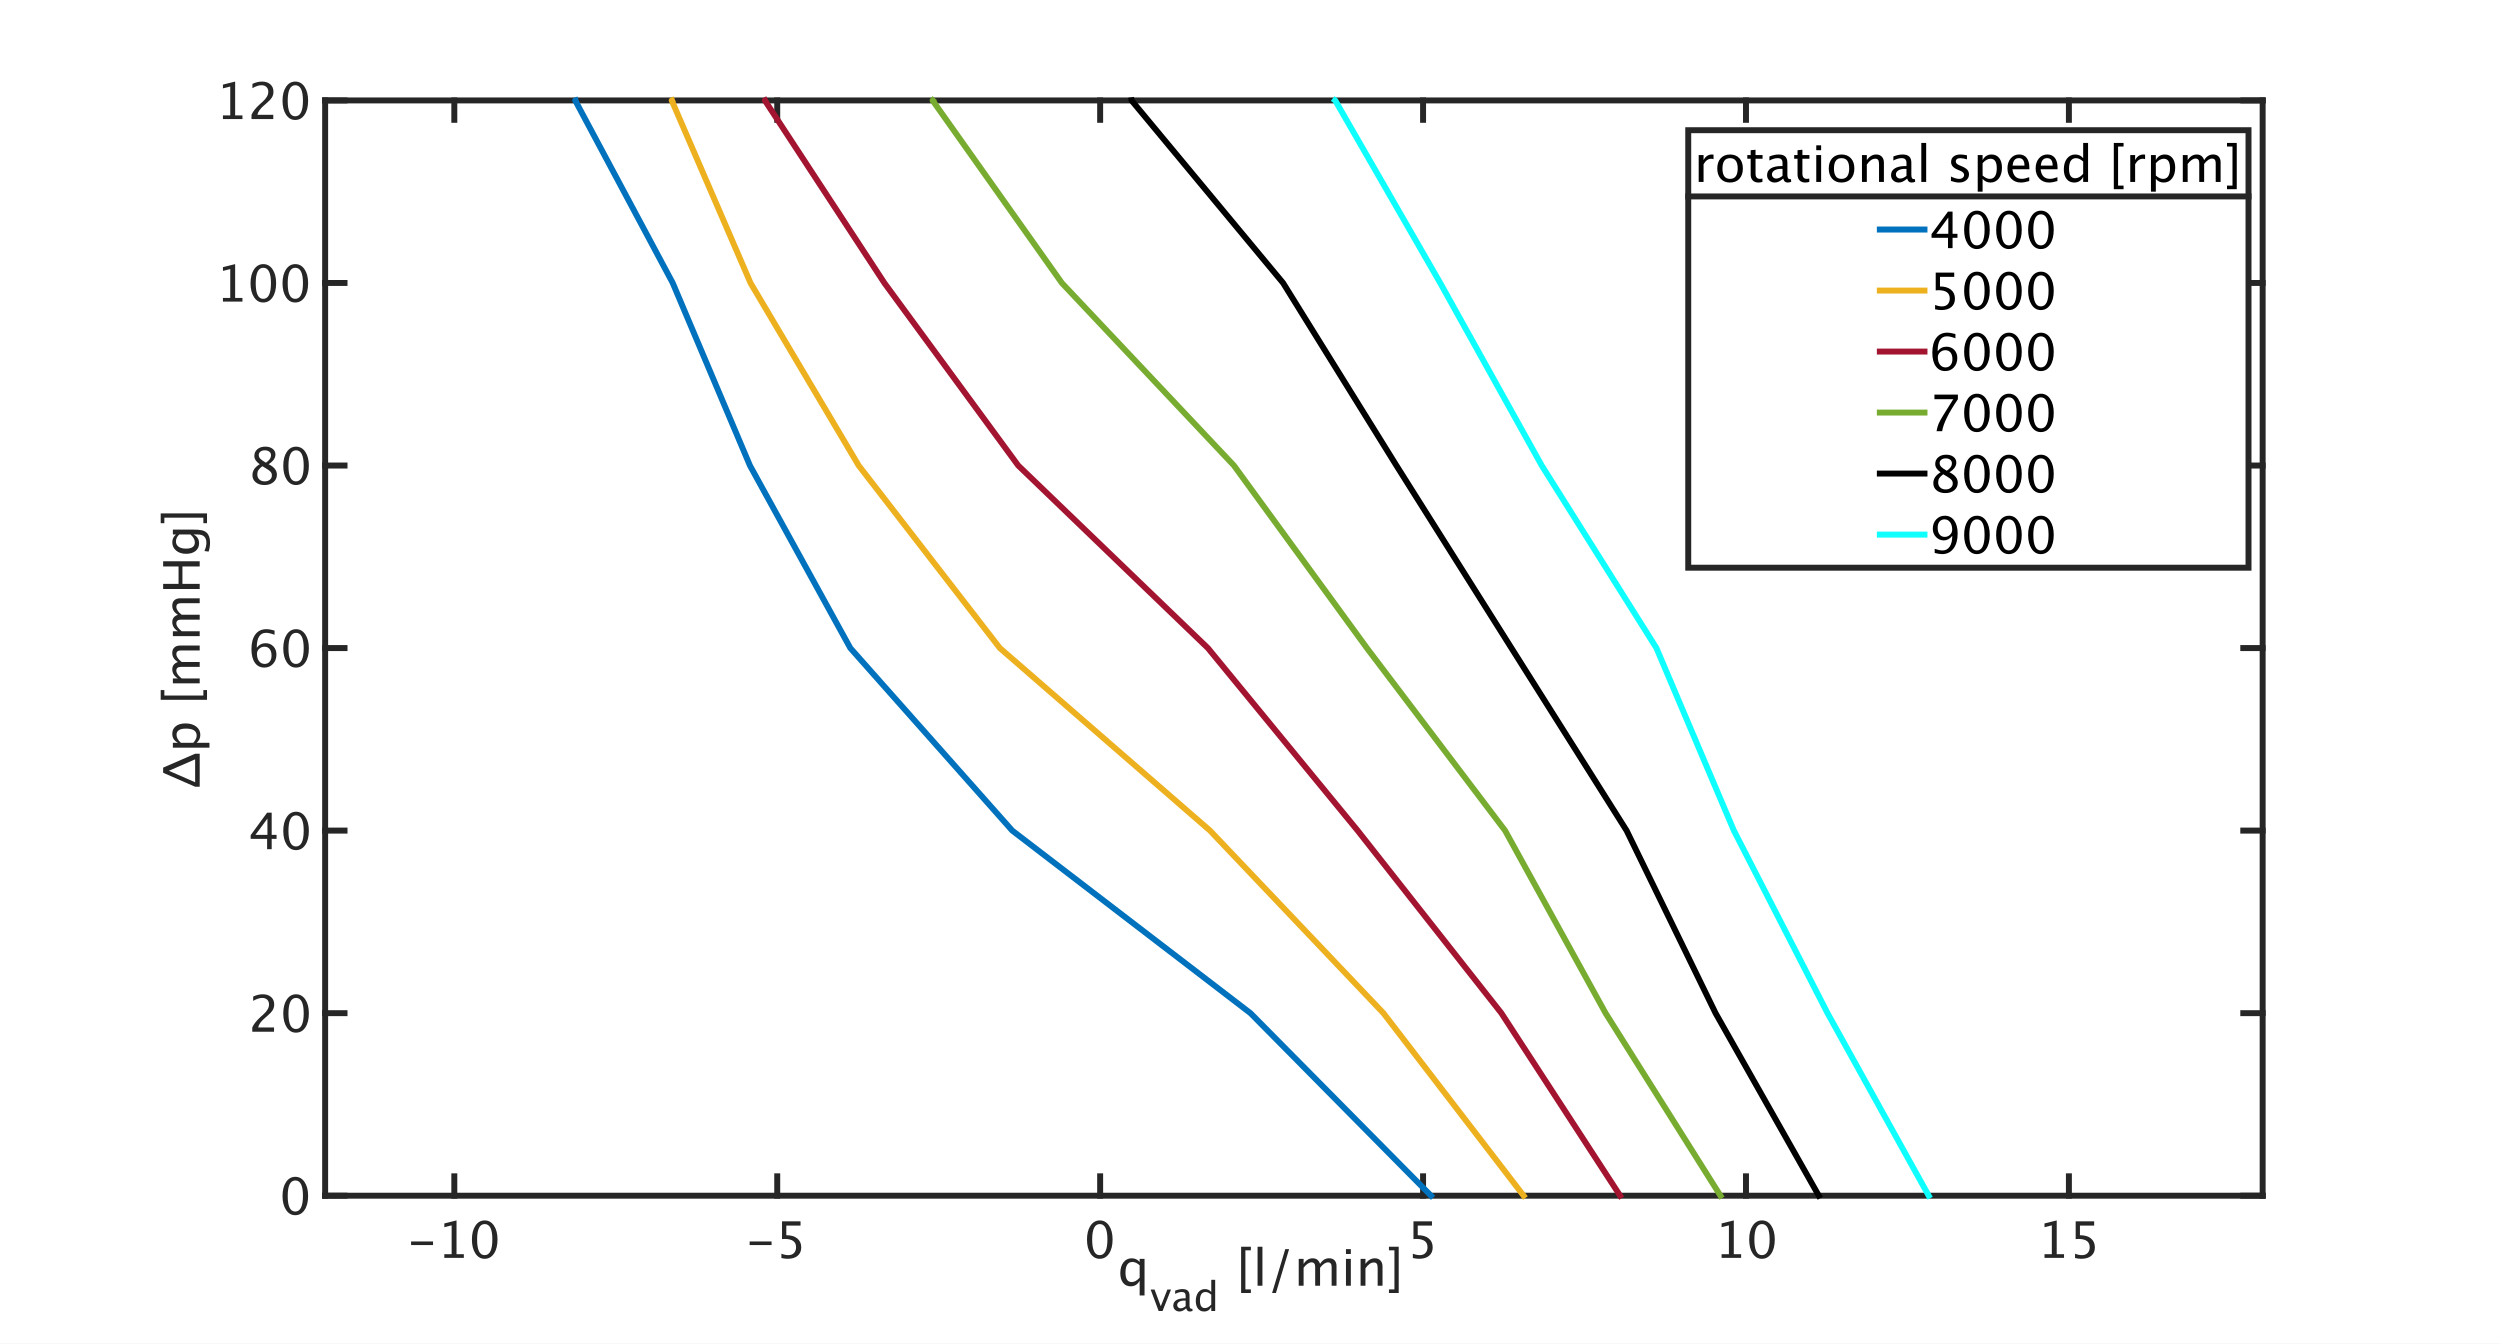 <?xml version="1.0"?>
<!DOCTYPE svg PUBLIC '-//W3C//DTD SVG 1.0//EN'
          'http://www.w3.org/TR/2001/REC-SVG-20010904/DTD/svg10.dtd'>
<svg xmlns:xlink="http://www.w3.org/1999/xlink" style="fill-opacity:1; color-rendering:auto; color-interpolation:auto; text-rendering:auto; stroke:black; stroke-linecap:square; stroke-miterlimit:10; shape-rendering:auto; stroke-opacity:1; fill:black; stroke-dasharray:none; font-weight:normal; stroke-width:1; font-family:'Dialog'; font-style:normal; stroke-linejoin:miter; font-size:12px; stroke-dashoffset:0; image-rendering:auto;" width="1680" height="903" xmlns="http://www.w3.org/2000/svg"
><rect width="100%" height="100%" fill="#808080" stroke="none"/><!--Generated by the Batik Graphics2D SVG Generator--><defs id="genericDefs"
  /><g
  ><defs id="defs1"
    ><clipPath clipPathUnits="userSpaceOnUse" id="clipPath1"
      ><path d="M0 0 L1680 0 L1680 903 L0 903 L0 0 Z"
      /></clipPath
    ></defs
    ><g style="fill:white; stroke:white;"
    ><rect x="0" y="0" width="1680" style="clip-path:url(#clipPath1); stroke:none;" height="903"
    /></g
    ><g style="fill:white; text-rendering:optimizeSpeed; color-rendering:optimizeSpeed; image-rendering:optimizeSpeed; shape-rendering:crispEdges; stroke:white; color-interpolation:sRGB;"
    ><rect x="0" width="1680" height="903" y="0" style="stroke:none;"
      /><path style="stroke:none;" d="M218.5 803.5 L1520.5 803.5 L1520.5 67.5 L218.5 67.5 Z"
    /></g
    ><g style="fill:rgb(38,38,38); text-rendering:geometricPrecision; image-rendering:optimizeQuality; color-rendering:optimizeQuality; stroke-linejoin:round; stroke:rgb(38,38,38); color-interpolation:linearRGB; stroke-width:4;"
    ><line y2="803.5" style="fill:none;" x1="218.5" x2="1520.5" y1="803.5"
      /><line y2="67.5" style="fill:none;" x1="218.5" x2="1520.5" y1="67.5"
      /><line y2="790.48" style="fill:none;" x1="305.3" x2="305.3" y1="803.5"
      /><line y2="790.48" style="fill:none;" x1="522.3" x2="522.3" y1="803.5"
      /><line y2="790.48" style="fill:none;" x1="739.3" x2="739.3" y1="803.5"
      /><line y2="790.48" style="fill:none;" x1="956.3" x2="956.3" y1="803.5"
      /><line y2="790.48" style="fill:none;" x1="1173.3" x2="1173.3" y1="803.5"
      /><line y2="790.48" style="fill:none;" x1="1390.3" x2="1390.3" y1="803.5"
      /><line y2="80.52" style="fill:none;" x1="305.3" x2="305.3" y1="67.5"
      /><line y2="80.52" style="fill:none;" x1="522.3" x2="522.3" y1="67.5"
      /><line y2="80.52" style="fill:none;" x1="739.3" x2="739.3" y1="67.5"
      /><line y2="80.52" style="fill:none;" x1="956.3" x2="956.3" y1="67.5"
      /><line y2="80.52" style="fill:none;" x1="1173.3" x2="1173.3" y1="67.5"
      /><line y2="80.52" style="fill:none;" x1="1390.3" x2="1390.3" y1="67.5"
    /></g
    ><g transform="translate(305.3,812.3)" style="font-size:34px; fill:rgb(38,38,38); text-rendering:geometricPrecision; image-rendering:optimizeQuality; color-rendering:optimizeQuality; font-family:sans-serif; stroke:rgb(38,38,38); color-interpolation:linearRGB;"
    ><path style="stroke:none;" d="M-29.043 24.4 L-29.043 21.943 L-14.301 21.943 L-14.301 24.4 ZM-6.714 33 L-6.714 30.543 L-1.8 30.543 L-1.8 11.152 L-6.714 12.381 L-6.714 9.857 L1.487 7.815 L1.487 30.543 L6.401 30.543 L6.401 33 ZM20.33 33.614 Q16.528 33.614 14.179 30.037 Q11.83 26.459 11.83 20.698 Q11.83 14.888 14.196 11.352 Q16.561 7.815 20.43 7.815 Q24.298 7.815 26.664 11.352 Q29.029 14.888 29.029 20.648 Q29.029 26.559 26.664 30.086 Q24.298 33.614 20.33 33.614 ZM20.363 31.157 Q25.56 31.157 25.56 20.599 Q25.56 10.273 20.43 10.273 Q15.316 10.273 15.316 20.698 Q15.316 31.157 20.363 31.157 Z"
    /></g
    ><g transform="translate(522.3,812.3)" style="font-size:34px; fill:rgb(38,38,38); text-rendering:geometricPrecision; image-rendering:optimizeQuality; color-rendering:optimizeQuality; font-family:sans-serif; stroke:rgb(38,38,38); color-interpolation:linearRGB;"
    ><path style="stroke:none;" d="M-18.543 24.4 L-18.543 21.943 L-3.801 21.943 L-3.801 24.4 ZM2.807 33.1 L2.807 30.178 Q5.247 31.157 7.455 31.157 Q9.879 31.157 11.265 29.73 Q12.651 28.302 12.651 25.795 Q12.651 20.267 5.031 20.267 Q4.168 20.267 3.222 20.383 L3.222 8.43 L15.656 8.43 L15.656 11.285 L6.094 11.285 L6.094 17.76 Q10.825 17.76 13.481 19.935 Q16.138 22.109 16.138 25.961 Q16.138 29.547 13.722 31.581 Q11.307 33.614 7.023 33.614 Q5.164 33.614 2.807 33.1 Z"
    /></g
    ><g transform="translate(739.3,812.3)" style="font-size:34px; fill:rgb(38,38,38); text-rendering:geometricPrecision; image-rendering:optimizeQuality; color-rendering:optimizeQuality; font-family:sans-serif; stroke:rgb(38,38,38); color-interpolation:linearRGB;"
    ><path style="stroke:none;" d="M-0.342 33.614 Q-4.144 33.614 -6.493 30.037 Q-8.842 26.459 -8.842 20.698 Q-8.842 14.888 -6.476 11.352 Q-4.11 7.815 -0.242 7.815 Q3.626 7.815 5.992 11.352 Q8.357 14.888 8.357 20.648 Q8.357 26.559 5.992 30.086 Q3.626 33.614 -0.342 33.614 ZM-0.309 31.157 Q4.888 31.157 4.888 20.599 Q4.888 10.273 -0.242 10.273 Q-5.356 10.273 -5.356 20.698 Q-5.356 31.157 -0.309 31.157 Z"
    /></g
    ><g transform="translate(956.3,812.3)" style="font-size:34px; fill:rgb(38,38,38); text-rendering:geometricPrecision; image-rendering:optimizeQuality; color-rendering:optimizeQuality; font-family:sans-serif; stroke:rgb(38,38,38); color-interpolation:linearRGB;"
    ><path style="stroke:none;" d="M-6.866 33.1 L-6.866 30.178 Q-4.426 31.157 -2.218 31.157 Q0.206 31.157 1.592 29.73 Q2.978 28.302 2.978 25.795 Q2.978 20.267 -4.642 20.267 Q-5.505 20.267 -6.451 20.383 L-6.451 8.43 L5.983 8.43 L5.983 11.285 L-3.579 11.285 L-3.579 17.76 Q1.152 17.76 3.809 19.935 Q6.465 22.109 6.465 25.961 Q6.465 29.547 4.049 31.581 Q1.634 33.614 -2.649 33.614 Q-4.509 33.614 -6.866 33.1 Z"
    /></g
    ><g transform="translate(1173.3,812.3)" style="font-size:34px; fill:rgb(38,38,38); text-rendering:geometricPrecision; image-rendering:optimizeQuality; color-rendering:optimizeQuality; font-family:sans-serif; stroke:rgb(38,38,38); color-interpolation:linearRGB;"
    ><path style="stroke:none;" d="M-16.387 33 L-16.387 30.543 L-11.473 30.543 L-11.473 11.152 L-16.387 12.381 L-16.387 9.857 L-8.185 7.815 L-8.185 30.543 L-3.272 30.543 L-3.272 33 ZM10.657 33.614 Q6.856 33.614 4.506 30.037 Q2.157 26.459 2.157 20.698 Q2.157 14.888 4.523 11.352 Q6.889 7.815 10.757 7.815 Q14.625 7.815 16.991 11.352 Q19.356 14.888 19.356 20.648 Q19.356 26.559 16.991 30.086 Q14.625 33.614 10.657 33.614 ZM10.69 31.157 Q15.887 31.157 15.887 20.599 Q15.887 10.273 10.757 10.273 Q5.644 10.273 5.644 20.698 Q5.644 31.157 10.69 31.157 Z"
    /></g
    ><g transform="translate(1390.3,812.3)" style="font-size:34px; fill:rgb(38,38,38); text-rendering:geometricPrecision; image-rendering:optimizeQuality; color-rendering:optimizeQuality; font-family:sans-serif; stroke:rgb(38,38,38); color-interpolation:linearRGB;"
    ><path style="stroke:none;" d="M-16.387 33 L-16.387 30.543 L-11.473 30.543 L-11.473 11.152 L-16.387 12.381 L-16.387 9.857 L-8.185 7.815 L-8.185 30.543 L-3.272 30.543 L-3.272 33 ZM4.133 33.1 L4.133 30.178 Q6.573 31.157 8.781 31.157 Q11.205 31.157 12.591 29.73 Q13.977 28.302 13.977 25.795 Q13.977 20.267 6.357 20.267 Q5.494 20.267 4.548 20.383 L4.548 8.43 L16.982 8.43 L16.982 11.285 L7.42 11.285 L7.42 17.76 Q12.151 17.76 14.808 19.935 Q17.464 22.109 17.464 25.961 Q17.464 29.547 15.048 31.581 Q12.633 33.614 8.35 33.614 Q6.49 33.614 4.133 33.1 Z"
    /></g
    ><g transform="translate(751,864)" style="font-size:34px; fill:rgb(38,38,38); text-rendering:geometricPrecision; image-rendering:optimizeQuality; color-rendering:optimizeQuality; font-family:sans-serif; stroke:rgb(38,38,38); color-interpolation:linearRGB;"
    ><path style="stroke:none;" d="M14.842 6.558 L14.842 -3.387 Q12.85 0.415 8.832 0.415 Q5.578 0.415 3.71 -1.959 Q1.843 -4.333 1.843 -8.45 Q1.843 -12.949 3.959 -15.688 Q6.076 -18.428 9.529 -18.428 Q12.733 -18.428 14.842 -15.971 L14.842 -18.029 L18.129 -18.029 L18.129 6.558 ZM14.842 -13.729 Q12.302 -15.971 10.027 -15.971 Q5.329 -15.971 5.329 -8.782 Q5.329 -2.457 9.513 -2.457 Q12.235 -2.457 14.842 -5.429 Z"
    /></g
    ><g transform="translate(773,881)" style="font-size:27.2px; fill:rgb(38,38,38); text-rendering:geometricPrecision; image-rendering:optimizeQuality; color-rendering:optimizeQuality; font-family:sans-serif; stroke:rgb(38,38,38); color-interpolation:linearRGB;"
    ><path style="stroke:none;" d="M5.605 0 L0.239 -14.423 L2.856 -14.423 L7.052 -3.201 L11.475 -14.423 L13.919 -14.423 L8.221 0 ZM24.132 -1.833 Q21.781 0.332 19.603 0.332 Q17.81 0.332 16.628 -0.79 Q15.446 -1.913 15.446 -3.626 Q15.446 -5.99 17.432 -7.258 Q19.417 -8.527 23.123 -8.527 L23.747 -8.527 L23.747 -10.266 Q23.747 -12.777 21.17 -12.777 Q19.098 -12.777 16.695 -11.502 L16.695 -13.666 Q19.337 -14.742 21.648 -14.742 Q24.066 -14.742 25.215 -13.653 Q26.363 -12.564 26.363 -10.266 L26.363 -3.732 Q26.363 -1.488 27.744 -1.488 Q27.917 -1.488 28.249 -1.541 L28.435 -0.093 Q27.545 0.332 26.47 0.332 Q24.637 0.332 24.132 -1.833 ZM23.747 -3.254 L23.747 -6.986 L22.87 -7.013 Q20.719 -7.013 19.391 -6.196 Q18.062 -5.379 18.062 -4.051 Q18.062 -3.108 18.727 -2.457 Q19.391 -1.806 20.347 -1.806 Q21.98 -1.806 23.747 -3.254 ZM40.973 0 L40.973 -2.709 Q39.379 0.332 36.165 0.332 Q33.562 0.332 32.068 -1.567 Q30.573 -3.466 30.573 -6.76 Q30.573 -10.359 32.267 -12.551 Q33.96 -14.742 36.723 -14.742 Q39.286 -14.742 40.973 -12.777 L40.973 -20.971 L43.602 -20.971 L43.602 0 ZM40.973 -10.984 Q38.941 -12.777 37.121 -12.777 Q33.362 -12.777 33.362 -7.026 Q33.362 -1.966 36.709 -1.966 Q38.888 -1.966 40.973 -4.343 Z"
    /></g
    ><g transform="translate(820,864)" style="font-size:34px; fill:rgb(38,38,38); text-rendering:geometricPrecision; image-rendering:optimizeQuality; color-rendering:optimizeQuality; font-family:sans-serif; stroke:rgb(38,38,38); color-interpolation:linearRGB;"
    ><path style="stroke:none;" d="M14.028 4.914 L14.028 -26.214 L20.586 -26.214 L20.586 -23.757 L16.9 -23.757 L16.9 2.457 L20.586 2.457 L20.586 4.914 ZM25.085 0 L25.085 -26.214 L28.355 -26.214 L28.355 0 ZM34.847 4.914 L43.695 -24.57 L46.269 -24.57 L37.42 4.914 ZM52.743 0 L52.743 -18.029 L56.014 -18.029 L56.014 -14.643 Q58.404 -18.428 62.156 -18.428 Q65.775 -18.428 67.087 -14.643 Q69.411 -18.444 73.13 -18.444 Q75.52 -18.444 76.832 -17.041 Q78.144 -15.639 78.144 -13.115 L78.144 0 L74.856 0 L74.856 -12.601 Q74.856 -15.688 72.416 -15.688 Q69.876 -15.688 67.087 -12.086 L67.087 0 L63.8 0 L63.8 -12.601 Q63.8 -15.705 61.31 -15.705 Q58.836 -15.705 56.014 -12.086 L56.014 0 ZM84.485 0 L84.485 -18.029 L87.756 -18.029 L87.756 0 ZM84.485 -21.3 L84.485 -24.57 L87.756 -24.57 L87.756 -21.3 ZM94.314 0 L94.314 -18.029 L97.584 -18.029 L97.584 -14.643 Q100.174 -18.428 103.926 -18.428 Q106.267 -18.428 107.661 -16.942 Q109.056 -15.456 109.056 -12.949 L109.056 0 L105.785 0 L105.785 -11.887 Q105.785 -13.896 105.196 -14.751 Q104.606 -15.605 103.245 -15.605 Q100.24 -15.605 97.584 -11.671 L97.584 0 ZM119.93 4.914 L119.93 -26.214 L113.372 -26.214 L113.372 -23.757 L117.058 -23.757 L117.058 2.457 L113.372 2.457 L113.372 4.914 Z"
    /></g
    ><g style="fill:rgb(38,38,38); text-rendering:geometricPrecision; image-rendering:optimizeQuality; color-rendering:optimizeQuality; stroke-linejoin:round; stroke:rgb(38,38,38); color-interpolation:linearRGB; stroke-width:4;"
    ><line y2="67.5" style="fill:none;" x1="218.5" x2="218.5" y1="803.5"
      /><line y2="67.5" style="fill:none;" x1="1520.5" x2="1520.5" y1="803.5"
      /><line y2="803.5" style="fill:none;" x1="218.5" x2="231.52" y1="803.5"
      /><line y2="680.833" style="fill:none;" x1="218.5" x2="231.52" y1="680.833"
      /><line y2="558.167" style="fill:none;" x1="218.5" x2="231.52" y1="558.167"
      /><line y2="435.5" style="fill:none;" x1="218.5" x2="231.52" y1="435.5"
      /><line y2="312.833" style="fill:none;" x1="218.5" x2="231.52" y1="312.833"
      /><line y2="190.167" style="fill:none;" x1="218.5" x2="231.52" y1="190.167"
      /><line y2="67.5" style="fill:none;" x1="218.5" x2="231.52" y1="67.5"
      /><line y2="803.5" style="fill:none;" x1="1520.5" x2="1507.48" y1="803.5"
      /><line y2="680.833" style="fill:none;" x1="1520.5" x2="1507.48" y1="680.833"
      /><line y2="558.167" style="fill:none;" x1="1520.5" x2="1507.48" y1="558.167"
      /><line y2="435.5" style="fill:none;" x1="1520.5" x2="1507.48" y1="435.5"
      /><line y2="312.833" style="fill:none;" x1="1520.5" x2="1507.48" y1="312.833"
      /><line y2="190.167" style="fill:none;" x1="1520.5" x2="1507.48" y1="190.167"
      /><line y2="67.5" style="fill:none;" x1="1520.5" x2="1507.48" y1="67.5"
    /></g
    ><g transform="translate(209.7,803.5)" style="font-size:34px; fill:rgb(38,38,38); text-rendering:geometricPrecision; image-rendering:optimizeQuality; color-rendering:optimizeQuality; font-family:sans-serif; stroke:rgb(38,38,38); color-interpolation:linearRGB;"
    ><path style="stroke:none;" d="M-11.342 13.114 Q-15.144 13.114 -17.493 9.537 Q-19.842 5.959 -19.842 0.198 Q-19.842 -5.612 -17.476 -9.148 Q-15.11 -12.685 -11.242 -12.685 Q-7.374 -12.685 -5.008 -9.148 Q-2.643 -5.612 -2.643 0.148 Q-2.643 6.059 -5.008 9.586 Q-7.374 13.114 -11.342 13.114 ZM-11.309 10.657 Q-6.112 10.657 -6.112 0.099 Q-6.112 -10.227 -11.242 -10.227 Q-16.355 -10.227 -16.355 0.198 Q-16.355 10.657 -11.309 10.657 Z"
    /></g
    ><g transform="translate(209.7,680.833)" style="font-size:34px; fill:rgb(38,38,38); text-rendering:geometricPrecision; image-rendering:optimizeQuality; color-rendering:optimizeQuality; font-family:sans-serif; stroke:rgb(38,38,38); color-interpolation:linearRGB;"
    ><path style="stroke:none;" d="M-40.178 12.5 L-40.178 9.628 Q-38.75 6.291 -34.4 2.356 L-32.524 0.68 Q-28.905 -2.591 -28.905 -5.811 Q-28.905 -7.87 -30.142 -9.049 Q-31.379 -10.227 -33.537 -10.227 Q-36.094 -10.227 -39.563 -8.252 L-39.563 -11.141 Q-36.293 -12.685 -33.072 -12.685 Q-29.619 -12.685 -27.527 -10.825 Q-25.436 -8.966 -25.436 -5.894 Q-25.436 -3.687 -26.49 -1.977 Q-27.544 -0.267 -30.416 2.174 L-31.678 3.253 Q-35.612 6.59 -36.227 9.628 L-25.552 9.628 L-25.552 12.5 ZM-10.843 13.114 Q-14.645 13.114 -16.994 9.537 Q-19.343 5.959 -19.343 0.198 Q-19.343 -5.612 -16.977 -9.148 Q-14.611 -12.685 -10.743 -12.685 Q-6.875 -12.685 -4.509 -9.148 Q-2.144 -5.612 -2.144 0.148 Q-2.144 6.059 -4.509 9.586 Q-6.875 13.114 -10.843 13.114 ZM-10.81 10.657 Q-5.613 10.657 -5.613 0.099 Q-5.613 -10.227 -10.743 -10.227 Q-15.856 -10.227 -15.856 0.198 Q-15.856 10.657 -10.81 10.657 Z"
    /></g
    ><g transform="translate(209.7,558.167)" style="font-size:34px; fill:rgb(38,38,38); text-rendering:geometricPrecision; image-rendering:optimizeQuality; color-rendering:optimizeQuality; font-family:sans-serif; stroke:rgb(38,38,38); color-interpolation:linearRGB;"
    ><path style="stroke:none;" d="M-30.2 12.5 L-30.2 5.544 L-41.257 5.544 L-41.257 3.07 L-30.2 -12.07 L-27.129 -12.07 L-27.129 2.871 L-23.842 2.871 L-23.842 5.544 L-27.129 5.544 L-27.129 12.5 ZM-38.053 2.871 L-29.984 2.871 L-29.984 -8.053 ZM-10.843 13.114 Q-14.645 13.114 -16.994 9.537 Q-19.343 5.959 -19.343 0.198 Q-19.343 -5.612 -16.977 -9.148 Q-14.611 -12.685 -10.743 -12.685 Q-6.875 -12.685 -4.509 -9.148 Q-2.144 -5.612 -2.144 0.148 Q-2.144 6.059 -4.509 9.586 Q-6.875 13.114 -10.843 13.114 ZM-10.81 10.657 Q-5.613 10.657 -5.613 0.099 Q-5.613 -10.227 -10.743 -10.227 Q-15.856 -10.227 -15.856 0.198 Q-15.856 10.657 -10.81 10.657 Z"
    /></g
    ><g transform="translate(209.7,435.5)" style="font-size:34px; fill:rgb(38,38,38); text-rendering:geometricPrecision; image-rendering:optimizeQuality; color-rendering:optimizeQuality; font-family:sans-serif; stroke:rgb(38,38,38); color-interpolation:linearRGB;"
    ><path style="stroke:none;" d="M-37.156 -0.233 Q-34.815 -3.272 -31.263 -3.272 Q-28.042 -3.272 -25.992 -1.138 Q-23.941 0.995 -23.941 4.332 Q-23.941 8.167 -26.241 10.641 Q-28.54 13.114 -32.076 13.114 Q-36.144 13.114 -38.435 9.844 Q-40.726 6.573 -40.726 0.763 Q-40.726 -5.629 -38.094 -9.165 Q-35.463 -12.701 -30.682 -12.701 Q-28.49 -12.701 -25.203 -11.771 L-25.203 -8.916 Q-28.673 -10.244 -30.881 -10.244 Q-37.156 -10.244 -37.156 -0.233 ZM-27.229 5.062 Q-27.229 2.273 -28.482 0.68 Q-29.735 -0.914 -31.96 -0.914 Q-34.035 -0.914 -35.529 0.48 Q-37.023 1.875 -37.023 3.834 Q-37.023 6.922 -35.604 8.79 Q-34.185 10.657 -31.844 10.657 Q-29.735 10.657 -28.482 9.138 Q-27.229 7.619 -27.229 5.062 ZM-10.843 13.114 Q-14.645 13.114 -16.994 9.537 Q-19.343 5.959 -19.343 0.198 Q-19.343 -5.612 -16.977 -9.148 Q-14.611 -12.685 -10.743 -12.685 Q-6.875 -12.685 -4.509 -9.148 Q-2.144 -5.612 -2.144 0.148 Q-2.144 6.059 -4.509 9.586 Q-6.875 13.114 -10.843 13.114 ZM-10.81 10.657 Q-5.613 10.657 -5.613 0.099 Q-5.613 -10.227 -10.743 -10.227 Q-15.856 -10.227 -15.856 0.198 Q-15.856 10.657 -10.81 10.657 Z"
    /></g
    ><g transform="translate(209.7,312.833)" style="font-size:34px; fill:rgb(38,38,38); text-rendering:geometricPrecision; image-rendering:optimizeQuality; color-rendering:optimizeQuality; font-family:sans-serif; stroke:rgb(38,38,38); color-interpolation:linearRGB;"
    ><path style="stroke:none;" d="M-35.181 -0.881 Q-38.783 -3.388 -38.783 -6.426 Q-38.783 -9.215 -36.741 -10.958 Q-34.699 -12.701 -31.412 -12.701 Q-28.374 -12.701 -26.49 -11.224 Q-24.605 -9.746 -24.605 -7.389 Q-24.605 -3.819 -29.188 -0.881 Q-23.626 1.842 -23.626 6.142 Q-23.626 9.229 -25.959 11.172 Q-28.291 13.114 -31.977 13.114 Q-35.596 13.114 -37.829 11.28 Q-40.062 9.445 -40.062 6.457 Q-40.062 2.041 -35.181 -0.881 ZM-31.014 -1.91 Q-27.577 -4.168 -27.577 -6.94 Q-27.577 -8.418 -28.723 -9.323 Q-29.868 -10.227 -31.744 -10.227 Q-33.554 -10.227 -34.683 -9.339 Q-35.812 -8.451 -35.812 -7.04 Q-35.812 -5.662 -34.791 -4.575 Q-33.77 -3.487 -31.014 -1.91 ZM-33.404 0.447 Q-35.38 1.975 -36.085 3.112 Q-36.791 4.249 -36.791 5.942 Q-36.791 8.051 -35.43 9.354 Q-34.068 10.657 -31.844 10.657 Q-29.702 10.657 -28.349 9.545 Q-26.996 8.433 -26.996 6.656 Q-26.996 5.229 -27.834 4.241 Q-28.673 3.253 -31.08 1.825 ZM-10.843 13.114 Q-14.645 13.114 -16.994 9.537 Q-19.343 5.959 -19.343 0.198 Q-19.343 -5.612 -16.977 -9.148 Q-14.611 -12.685 -10.743 -12.685 Q-6.875 -12.685 -4.509 -9.148 Q-2.144 -5.612 -2.144 0.148 Q-2.144 6.059 -4.509 9.586 Q-6.875 13.114 -10.843 13.114 ZM-10.81 10.657 Q-5.613 10.657 -5.613 0.099 Q-5.613 -10.227 -10.743 -10.227 Q-15.856 -10.227 -15.856 0.198 Q-15.856 10.657 -10.81 10.657 Z"
    /></g
    ><g transform="translate(209.7,190.167)" style="font-size:34px; fill:rgb(38,38,38); text-rendering:geometricPrecision; image-rendering:optimizeQuality; color-rendering:optimizeQuality; font-family:sans-serif; stroke:rgb(38,38,38); color-interpolation:linearRGB;"
    ><path style="stroke:none;" d="M-59.887 12.5 L-59.887 10.043 L-54.973 10.043 L-54.973 -9.348 L-59.887 -8.119 L-59.887 -10.643 L-51.685 -12.685 L-51.685 10.043 L-46.772 10.043 L-46.772 12.5 ZM-32.843 13.114 Q-36.645 13.114 -38.994 9.537 Q-41.343 5.959 -41.343 0.198 Q-41.343 -5.612 -38.977 -9.148 Q-36.611 -12.685 -32.743 -12.685 Q-28.875 -12.685 -26.509 -9.148 Q-24.144 -5.612 -24.144 0.148 Q-24.144 6.059 -26.509 9.586 Q-28.875 13.114 -32.843 13.114 ZM-32.81 10.657 Q-27.613 10.657 -27.613 0.099 Q-27.613 -10.227 -32.743 -10.227 Q-37.856 -10.227 -37.856 0.198 Q-37.856 10.657 -32.81 10.657 ZM-11.344 13.114 Q-15.146 13.114 -17.495 9.537 Q-19.844 5.959 -19.844 0.198 Q-19.844 -5.612 -17.478 -9.148 Q-15.112 -12.685 -11.244 -12.685 Q-7.376 -12.685 -5.01 -9.148 Q-2.644 -5.612 -2.644 0.148 Q-2.644 6.059 -5.01 9.586 Q-7.376 13.114 -11.344 13.114 ZM-11.31 10.657 Q-6.114 10.657 -6.114 0.099 Q-6.114 -10.227 -11.244 -10.227 Q-16.357 -10.227 -16.357 0.198 Q-16.357 10.657 -11.31 10.657 Z"
    /></g
    ><g transform="translate(209.7,67.5)" style="font-size:34px; fill:rgb(38,38,38); text-rendering:geometricPrecision; image-rendering:optimizeQuality; color-rendering:optimizeQuality; font-family:sans-serif; stroke:rgb(38,38,38); color-interpolation:linearRGB;"
    ><path style="stroke:none;" d="M-59.887 12.5 L-59.887 10.043 L-54.973 10.043 L-54.973 -9.348 L-59.887 -8.119 L-59.887 -10.643 L-51.685 -12.685 L-51.685 10.043 L-46.772 10.043 L-46.772 12.5 ZM-40.679 12.5 L-40.679 9.628 Q-39.251 6.291 -34.901 2.356 L-33.025 0.68 Q-29.406 -2.591 -29.406 -5.811 Q-29.406 -7.87 -30.643 -9.049 Q-31.88 -10.227 -34.038 -10.227 Q-36.595 -10.227 -40.065 -8.252 L-40.065 -11.141 Q-36.794 -12.685 -33.573 -12.685 Q-30.12 -12.685 -28.028 -10.825 Q-25.936 -8.966 -25.936 -5.894 Q-25.936 -3.687 -26.991 -1.977 Q-28.045 -0.267 -30.917 2.174 L-32.179 3.253 Q-36.113 6.59 -36.727 9.628 L-26.053 9.628 L-26.053 12.5 ZM-11.344 13.114 Q-15.146 13.114 -17.495 9.537 Q-19.844 5.959 -19.844 0.198 Q-19.844 -5.612 -17.478 -9.148 Q-15.112 -12.685 -11.244 -12.685 Q-7.376 -12.685 -5.01 -9.148 Q-2.644 -5.612 -2.644 0.148 Q-2.644 6.059 -5.01 9.586 Q-7.376 13.114 -11.344 13.114 ZM-11.31 10.657 Q-6.114 10.657 -6.114 0.099 Q-6.114 -10.227 -11.244 -10.227 Q-16.357 -10.227 -16.357 0.198 Q-16.357 10.657 -11.31 10.657 Z"
    /></g
    ><g transform="translate(142.2,435.5) rotate(-90)" style="font-size:34px; fill:rgb(38,38,38); text-rendering:geometricPrecision; image-rendering:optimizeQuality; color-rendering:optimizeQuality; font-family:sans-serif; stroke:rgb(38,38,38); color-interpolation:linearRGB;"
    ><path style="stroke:none;" d="M-93.186 -8 L-93.186 -11.071 L-83.807 -32.57 L-80.353 -32.57 L-71.007 -11.071 L-71.007 -8 ZM-90.182 -11.071 L-74.775 -11.071 L-82.462 -28.735 ZM-66.923 -1.442 L-66.923 -26.029 L-63.652 -26.029 L-63.652 -22.643 Q-61.644 -26.428 -57.626 -26.428 Q-54.372 -26.428 -52.504 -24.054 Q-50.637 -21.68 -50.637 -17.562 Q-50.637 -13.08 -52.753 -10.332 Q-54.87 -7.585 -58.323 -7.585 Q-61.527 -7.585 -63.652 -10.042 L-63.652 -1.442 ZM-63.652 -12.3 Q-61.129 -10.042 -58.838 -10.042 Q-54.123 -10.042 -54.123 -17.23 Q-54.123 -23.572 -58.307 -23.572 Q-61.046 -23.572 -63.652 -20.601 ZM-34.766 -3.086 L-34.766 -34.214 L-28.208 -34.214 L-28.208 -31.757 L-31.894 -31.757 L-31.894 -5.543 L-28.208 -5.543 L-28.208 -3.086 ZM-23.709 -8 L-23.709 -26.029 L-20.439 -26.029 L-20.439 -22.643 Q-18.048 -26.428 -14.296 -26.428 Q-10.677 -26.428 -9.365 -22.643 Q-7.041 -26.444 -3.322 -26.444 Q-0.932 -26.444 0.38 -25.041 Q1.691 -23.639 1.691 -21.115 L1.691 -8 L-1.596 -8 L-1.596 -20.601 Q-1.596 -23.689 -4.036 -23.689 Q-6.576 -23.689 -9.365 -20.086 L-9.365 -8 L-12.652 -8 L-12.652 -20.601 Q-12.652 -23.705 -15.143 -23.705 Q-17.616 -23.705 -20.439 -20.086 L-20.439 -8 ZM8.033 -8 L8.033 -26.029 L11.304 -26.029 L11.304 -22.643 Q13.694 -26.428 17.446 -26.428 Q21.065 -26.428 22.377 -22.643 Q24.701 -26.444 28.42 -26.444 Q30.811 -26.444 32.122 -25.041 Q33.434 -23.639 33.434 -21.115 L33.434 -8 L30.146 -8 L30.146 -20.601 Q30.146 -23.689 27.706 -23.689 Q25.166 -23.689 22.377 -20.086 L22.377 -8 L19.09 -8 L19.09 -20.601 Q19.09 -23.705 16.6 -23.705 Q14.126 -23.705 11.304 -20.086 L11.304 -8 ZM39.676 -8 L39.676 -32.57 L43.162 -32.57 L43.162 -22.211 L54.85 -22.211 L54.85 -32.57 L58.336 -32.57 L58.336 -8 L54.85 -8 L54.85 -19.605 L43.162 -19.605 L43.162 -8 ZM64.827 -2.007 L65.209 -4.846 Q68.048 -3.501 70.804 -3.501 Q76.332 -3.501 76.332 -9.361 L76.332 -12.2 Q74.522 -8.415 70.389 -8.415 Q67.151 -8.415 65.242 -10.773 Q63.333 -13.13 63.333 -17.131 Q63.333 -21.248 65.508 -23.838 Q67.683 -26.428 71.136 -26.428 Q74.157 -26.428 76.332 -23.971 L76.332 -26.029 L79.619 -26.029 L79.619 -12.914 Q79.619 -8.681 79.179 -6.647 Q78.739 -4.613 77.527 -3.318 Q75.386 -1.044 70.87 -1.044 Q67.716 -1.044 64.827 -2.007 ZM76.332 -14.242 L76.332 -21.73 Q74.174 -23.971 71.634 -23.971 Q69.376 -23.971 68.098 -22.161 Q66.819 -20.352 66.819 -17.197 Q66.819 -11.271 70.986 -11.271 Q73.825 -11.271 76.332 -14.242 ZM90.477 -3.086 L90.477 -34.214 L83.919 -34.214 L83.919 -31.757 L87.605 -31.757 L87.605 -5.543 L83.919 -5.543 L83.919 -3.086 Z"
    /></g
    ><g style="stroke-linecap:butt; fill:rgb(0,114,189); text-rendering:geometricPrecision; image-rendering:optimizeQuality; color-rendering:optimizeQuality; stroke-linejoin:round; stroke:rgb(0,114,189); color-interpolation:linearRGB; stroke-width:4;"
    ><path d="M961.622 803.5 L840.314 680.833 L680.241 558.167 L571.406 435.5 L503.947 312.833 L452.072 190.167 L386.543 67.5 L386.795 67.412" style="fill:none; fill-rule:evenodd;"
      /><path d="M1023.862 803.5 L929.671 680.833 L813.131 558.167 L671.887 435.5 L577.032 312.833 L504.355 190.167 L451.395 67.5 L451.601 67.412" style="fill:none; fill-rule:evenodd; stroke:rgb(237,177,32);"
      /><path d="M1088.716 803.5 L1008.922 680.833 L912.355 558.167 L811.692 435.5 L684.235 312.833 L594.311 190.167 L513.985 67.5 L514.146 67.412" style="fill:none; fill-rule:evenodd; stroke:rgb(162,20,47);"
      /><path d="M1156.141 803.5 L1078.944 680.833 L1011.431 558.167 L918.55 435.5 L829.204 312.833 L713.573 190.167 L626.702 67.5 L626.782 67.412" style="fill:none; fill-rule:evenodd; stroke:rgb(119,172,48);"
      /><path d="M1222.231 803.5 L1152.855 680.833 L1093.09 558.167 L1015.697 435.5 L938.386 312.833 L862.249 190.167 L760.398 67.5 L760.383 67.412" style="fill:none; fill-rule:evenodd; stroke:black;"
      /><path d="M1296.09 803.5 L1228.096 680.833 L1165.174 558.167 L1113.123 435.5 L1036.036 312.833 L967.827 190.167 L897.27 67.5 L897.157 67.412" style="fill:none; fill-rule:evenodd; stroke:rgb(15,255,255);"
    /></g
    ><g style="fill:white; text-rendering:optimizeSpeed; color-rendering:optimizeSpeed; image-rendering:optimizeSpeed; shape-rendering:crispEdges; stroke:white; color-interpolation:sRGB;"
    ><path style="stroke:none;" d="M1511 381.5 L1511 87.5 L1134.5 87.5 L1134.5 381.5 Z"
    /></g
    ><g transform="translate(1296.25,154.25)" style="font-size:34px; text-rendering:geometricPrecision; color-rendering:optimizeQuality; image-rendering:optimizeQuality; font-family:sans-serif; color-interpolation:linearRGB;"
    ><path style="stroke:none;" d="M12.8 12.5 L12.8 5.544 L1.743 5.544 L1.743 3.07 L12.8 -12.07 L15.871 -12.07 L15.871 2.871 L19.158 2.871 L19.158 5.544 L15.871 5.544 L15.871 12.5 ZM4.947 2.871 L13.016 2.871 L13.016 -8.053 ZM32.157 13.114 Q28.355 13.114 26.006 9.537 Q23.657 5.959 23.657 0.198 Q23.657 -5.612 26.023 -9.148 Q28.389 -12.685 32.257 -12.685 Q36.125 -12.685 38.491 -9.148 Q40.856 -5.612 40.856 0.148 Q40.856 6.059 38.491 9.586 Q36.125 13.114 32.157 13.114 ZM32.19 10.657 Q37.387 10.657 37.387 0.099 Q37.387 -10.227 32.257 -10.227 Q27.144 -10.227 27.144 0.198 Q27.144 10.657 32.19 10.657 ZM53.656 13.114 Q49.855 13.114 47.505 9.537 Q45.156 5.959 45.156 0.198 Q45.156 -5.612 47.522 -9.148 Q49.888 -12.685 53.756 -12.685 Q57.624 -12.685 59.99 -9.148 Q62.355 -5.612 62.355 0.148 Q62.355 6.059 59.99 9.586 Q57.624 13.114 53.656 13.114 ZM53.69 10.657 Q58.886 10.657 58.886 0.099 Q58.886 -10.227 53.756 -10.227 Q48.643 -10.227 48.643 0.198 Q48.643 10.657 53.69 10.657 ZM75.155 13.114 Q71.353 13.114 69.004 9.537 Q66.655 5.959 66.655 0.198 Q66.655 -5.612 69.021 -9.148 Q71.387 -12.685 75.255 -12.685 Q79.123 -12.685 81.489 -9.148 Q83.855 -5.612 83.855 0.148 Q83.855 6.059 81.489 9.586 Q79.123 13.114 75.155 13.114 ZM75.189 10.657 Q80.385 10.657 80.385 0.099 Q80.385 -10.227 75.255 -10.227 Q70.142 -10.227 70.142 0.198 Q70.142 10.657 75.189 10.657 Z"
    /></g
    ><g style="stroke-linecap:butt; fill:rgb(0,114,189); text-rendering:geometricPrecision; image-rendering:optimizeQuality; color-rendering:optimizeQuality; stroke-linejoin:round; stroke:rgb(0,114,189); color-interpolation:linearRGB; stroke-width:4;"
    ><line y2="154.25" style="fill:none;" x1="1263.25" x2="1293.25" y1="154.25"
    /></g
    ><g transform="translate(1296.25,195.25)" style="font-size:34px; text-rendering:geometricPrecision; color-rendering:optimizeQuality; image-rendering:optimizeQuality; font-family:sans-serif; color-interpolation:linearRGB;"
    ><path style="stroke:none;" d="M4.134 12.6 L4.134 9.678 Q6.574 10.657 8.782 10.657 Q11.206 10.657 12.592 9.229 Q13.979 7.802 13.979 5.295 Q13.979 -0.233 6.358 -0.233 Q5.495 -0.233 4.549 -0.117 L4.549 -12.07 L16.983 -12.07 L16.983 -9.215 L7.421 -9.215 L7.421 -2.74 Q12.152 -2.74 14.809 -0.565 Q17.465 1.609 17.465 5.461 Q17.465 9.047 15.049 11.081 Q12.634 13.114 8.351 13.114 Q6.491 13.114 4.134 12.6 ZM32.157 13.114 Q28.355 13.114 26.006 9.537 Q23.657 5.959 23.657 0.198 Q23.657 -5.612 26.023 -9.148 Q28.389 -12.685 32.257 -12.685 Q36.125 -12.685 38.491 -9.148 Q40.856 -5.612 40.856 0.148 Q40.856 6.059 38.491 9.586 Q36.125 13.114 32.157 13.114 ZM32.19 10.657 Q37.387 10.657 37.387 0.099 Q37.387 -10.227 32.257 -10.227 Q27.144 -10.227 27.144 0.198 Q27.144 10.657 32.19 10.657 ZM53.656 13.114 Q49.855 13.114 47.505 9.537 Q45.156 5.959 45.156 0.198 Q45.156 -5.612 47.522 -9.148 Q49.888 -12.685 53.756 -12.685 Q57.624 -12.685 59.99 -9.148 Q62.355 -5.612 62.355 0.148 Q62.355 6.059 59.99 9.586 Q57.624 13.114 53.656 13.114 ZM53.69 10.657 Q58.886 10.657 58.886 0.099 Q58.886 -10.227 53.756 -10.227 Q48.643 -10.227 48.643 0.198 Q48.643 10.657 53.69 10.657 ZM75.155 13.114 Q71.353 13.114 69.004 9.537 Q66.655 5.959 66.655 0.198 Q66.655 -5.612 69.021 -9.148 Q71.387 -12.685 75.255 -12.685 Q79.123 -12.685 81.489 -9.148 Q83.855 -5.612 83.855 0.148 Q83.855 6.059 81.489 9.586 Q79.123 13.114 75.155 13.114 ZM75.189 10.657 Q80.385 10.657 80.385 0.099 Q80.385 -10.227 75.255 -10.227 Q70.142 -10.227 70.142 0.198 Q70.142 10.657 75.189 10.657 Z"
    /></g
    ><g style="stroke-linecap:butt; fill:rgb(237,177,32); text-rendering:geometricPrecision; image-rendering:optimizeQuality; color-rendering:optimizeQuality; stroke-linejoin:round; stroke:rgb(237,177,32); color-interpolation:linearRGB; stroke-width:4;"
    ><line y2="195.25" style="fill:none;" x1="1263.25" x2="1293.25" y1="195.25"
    /></g
    ><g transform="translate(1296.25,236.25)" style="font-size:34px; text-rendering:geometricPrecision; color-rendering:optimizeQuality; image-rendering:optimizeQuality; font-family:sans-serif; color-interpolation:linearRGB;"
    ><path style="stroke:none;" d="M5.844 -0.233 Q8.185 -3.272 11.737 -3.272 Q14.958 -3.272 17.008 -1.138 Q19.059 0.995 19.059 4.332 Q19.059 8.167 16.759 10.641 Q14.46 13.114 10.924 13.114 Q6.856 13.114 4.565 9.844 Q2.274 6.573 2.274 0.763 Q2.274 -5.629 4.906 -9.165 Q7.537 -12.701 12.318 -12.701 Q14.51 -12.701 17.797 -11.771 L17.797 -8.916 Q14.327 -10.244 12.119 -10.244 Q5.844 -10.244 5.844 -0.233 ZM15.771 5.062 Q15.771 2.273 14.518 0.68 Q13.265 -0.914 11.04 -0.914 Q8.965 -0.914 7.471 0.48 Q5.977 1.875 5.977 3.834 Q5.977 6.922 7.396 8.79 Q8.815 10.657 11.156 10.657 Q13.265 10.657 14.518 9.138 Q15.771 7.619 15.771 5.062 ZM32.157 13.114 Q28.355 13.114 26.006 9.537 Q23.657 5.959 23.657 0.198 Q23.657 -5.612 26.023 -9.148 Q28.389 -12.685 32.257 -12.685 Q36.125 -12.685 38.491 -9.148 Q40.856 -5.612 40.856 0.148 Q40.856 6.059 38.491 9.586 Q36.125 13.114 32.157 13.114 ZM32.19 10.657 Q37.387 10.657 37.387 0.099 Q37.387 -10.227 32.257 -10.227 Q27.144 -10.227 27.144 0.198 Q27.144 10.657 32.19 10.657 ZM53.656 13.114 Q49.855 13.114 47.505 9.537 Q45.156 5.959 45.156 0.198 Q45.156 -5.612 47.522 -9.148 Q49.888 -12.685 53.756 -12.685 Q57.624 -12.685 59.99 -9.148 Q62.355 -5.612 62.355 0.148 Q62.355 6.059 59.99 9.586 Q57.624 13.114 53.656 13.114 ZM53.69 10.657 Q58.886 10.657 58.886 0.099 Q58.886 -10.227 53.756 -10.227 Q48.643 -10.227 48.643 0.198 Q48.643 10.657 53.69 10.657 ZM75.155 13.114 Q71.353 13.114 69.004 9.537 Q66.655 5.959 66.655 0.198 Q66.655 -5.612 69.021 -9.148 Q71.387 -12.685 75.255 -12.685 Q79.123 -12.685 81.489 -9.148 Q83.855 -5.612 83.855 0.148 Q83.855 6.059 81.489 9.586 Q79.123 13.114 75.155 13.114 ZM75.189 10.657 Q80.385 10.657 80.385 0.099 Q80.385 -10.227 75.255 -10.227 Q70.142 -10.227 70.142 0.198 Q70.142 10.657 75.189 10.657 Z"
    /></g
    ><g style="stroke-linecap:butt; fill:rgb(162,20,47); text-rendering:geometricPrecision; image-rendering:optimizeQuality; color-rendering:optimizeQuality; stroke-linejoin:round; stroke:rgb(162,20,47); color-interpolation:linearRGB; stroke-width:4;"
    ><line y2="236.25" style="fill:none;" x1="1263.25" x2="1293.25" y1="236.25"
    /></g
    ><g transform="translate(1296.25,277.25)" style="font-size:34px; text-rendering:geometricPrecision; color-rendering:optimizeQuality; image-rendering:optimizeQuality; font-family:sans-serif; color-interpolation:linearRGB;"
    ><path style="stroke:none;" d="M5.113 12.5 Q5.595 9.628 6.483 7.536 Q7.371 5.444 9.629 1.792 L16.336 -8.999 L3.686 -8.999 L3.686 -12.07 L19.457 -12.07 L19.457 -8.999 Q10.011 4.93 8.882 12.5 ZM32.157 13.114 Q28.355 13.114 26.006 9.537 Q23.657 5.959 23.657 0.198 Q23.657 -5.612 26.023 -9.148 Q28.389 -12.685 32.257 -12.685 Q36.125 -12.685 38.491 -9.148 Q40.856 -5.612 40.856 0.148 Q40.856 6.059 38.491 9.586 Q36.125 13.114 32.157 13.114 ZM32.19 10.657 Q37.387 10.657 37.387 0.099 Q37.387 -10.227 32.257 -10.227 Q27.144 -10.227 27.144 0.198 Q27.144 10.657 32.19 10.657 ZM53.656 13.114 Q49.855 13.114 47.505 9.537 Q45.156 5.959 45.156 0.198 Q45.156 -5.612 47.522 -9.148 Q49.888 -12.685 53.756 -12.685 Q57.624 -12.685 59.99 -9.148 Q62.355 -5.612 62.355 0.148 Q62.355 6.059 59.99 9.586 Q57.624 13.114 53.656 13.114 ZM53.69 10.657 Q58.886 10.657 58.886 0.099 Q58.886 -10.227 53.756 -10.227 Q48.643 -10.227 48.643 0.198 Q48.643 10.657 53.69 10.657 ZM75.155 13.114 Q71.353 13.114 69.004 9.537 Q66.655 5.959 66.655 0.198 Q66.655 -5.612 69.021 -9.148 Q71.387 -12.685 75.255 -12.685 Q79.123 -12.685 81.489 -9.148 Q83.855 -5.612 83.855 0.148 Q83.855 6.059 81.489 9.586 Q79.123 13.114 75.155 13.114 ZM75.189 10.657 Q80.385 10.657 80.385 0.099 Q80.385 -10.227 75.255 -10.227 Q70.142 -10.227 70.142 0.198 Q70.142 10.657 75.189 10.657 Z"
    /></g
    ><g style="stroke-linecap:butt; fill:rgb(119,172,48); text-rendering:geometricPrecision; image-rendering:optimizeQuality; color-rendering:optimizeQuality; stroke-linejoin:round; stroke:rgb(119,172,48); color-interpolation:linearRGB; stroke-width:4;"
    ><line y2="277.25" style="fill:none;" x1="1263.25" x2="1293.25" y1="277.25"
    /></g
    ><g transform="translate(1296.25,318.25)" style="font-size:34px; text-rendering:geometricPrecision; color-rendering:optimizeQuality; image-rendering:optimizeQuality; font-family:sans-serif; color-interpolation:linearRGB;"
    ><path style="stroke:none;" d="M7.819 -0.881 Q4.217 -3.388 4.217 -6.426 Q4.217 -9.215 6.259 -10.958 Q8.301 -12.701 11.588 -12.701 Q14.626 -12.701 16.51 -11.224 Q18.395 -9.746 18.395 -7.389 Q18.395 -3.819 13.812 -0.881 Q19.374 1.842 19.374 6.142 Q19.374 9.229 17.041 11.172 Q14.709 13.114 11.023 13.114 Q7.404 13.114 5.171 11.28 Q2.938 9.445 2.938 6.457 Q2.938 2.041 7.819 -0.881 ZM11.986 -1.91 Q15.423 -4.168 15.423 -6.94 Q15.423 -8.418 14.277 -9.323 Q13.132 -10.227 11.256 -10.227 Q9.446 -10.227 8.317 -9.339 Q7.189 -8.451 7.189 -7.04 Q7.189 -5.662 8.21 -4.575 Q9.23 -3.487 11.986 -1.91 ZM9.596 0.447 Q7.62 1.975 6.915 3.112 Q6.209 4.249 6.209 5.942 Q6.209 8.051 7.57 9.354 Q8.932 10.657 11.156 10.657 Q13.298 10.657 14.651 9.545 Q16.004 8.433 16.004 6.656 Q16.004 5.229 15.165 4.241 Q14.327 3.253 11.92 1.825 ZM32.157 13.114 Q28.355 13.114 26.006 9.537 Q23.657 5.959 23.657 0.198 Q23.657 -5.612 26.023 -9.148 Q28.389 -12.685 32.257 -12.685 Q36.125 -12.685 38.491 -9.148 Q40.856 -5.612 40.856 0.148 Q40.856 6.059 38.491 9.586 Q36.125 13.114 32.157 13.114 ZM32.19 10.657 Q37.387 10.657 37.387 0.099 Q37.387 -10.227 32.257 -10.227 Q27.144 -10.227 27.144 0.198 Q27.144 10.657 32.19 10.657 ZM53.656 13.114 Q49.855 13.114 47.505 9.537 Q45.156 5.959 45.156 0.198 Q45.156 -5.612 47.522 -9.148 Q49.888 -12.685 53.756 -12.685 Q57.624 -12.685 59.99 -9.148 Q62.355 -5.612 62.355 0.148 Q62.355 6.059 59.99 9.586 Q57.624 13.114 53.656 13.114 ZM53.69 10.657 Q58.886 10.657 58.886 0.099 Q58.886 -10.227 53.756 -10.227 Q48.643 -10.227 48.643 0.198 Q48.643 10.657 53.69 10.657 ZM75.155 13.114 Q71.353 13.114 69.004 9.537 Q66.655 5.959 66.655 0.198 Q66.655 -5.612 69.021 -9.148 Q71.387 -12.685 75.255 -12.685 Q79.123 -12.685 81.489 -9.148 Q83.855 -5.612 83.855 0.148 Q83.855 6.059 81.489 9.586 Q79.123 13.114 75.155 13.114 ZM75.189 10.657 Q80.385 10.657 80.385 0.099 Q80.385 -10.227 75.255 -10.227 Q70.142 -10.227 70.142 0.198 Q70.142 10.657 75.189 10.657 Z"
    /></g
    ><g style="stroke-linecap:butt; text-rendering:geometricPrecision; color-rendering:optimizeQuality; image-rendering:optimizeQuality; stroke-linejoin:round; color-interpolation:linearRGB; stroke-width:4;"
    ><line y2="318.25" style="fill:none;" x1="1263.25" x2="1293.25" y1="318.25"
    /></g
    ><g transform="translate(1296.25,359.25)" style="font-size:34px; text-rendering:geometricPrecision; color-rendering:optimizeQuality; image-rendering:optimizeQuality; font-family:sans-serif; color-interpolation:linearRGB;"
    ><path style="stroke:none;" d="M3.868 12.351 L3.868 9.578 Q6.989 10.657 9.181 10.657 Q12.235 10.657 13.954 8.059 Q15.672 5.461 15.672 0.829 Q13.182 3.9 10.011 3.9 Q6.906 3.9 4.748 1.618 Q2.59 -0.665 2.59 -3.952 Q2.59 -7.721 4.889 -10.203 Q7.189 -12.685 10.675 -12.685 Q14.676 -12.685 16.983 -9.472 Q19.291 -6.26 19.291 -0.682 Q19.291 5.66 16.477 9.387 Q13.663 13.114 8.865 13.114 Q6.939 13.114 3.868 12.351 ZM5.86 -4.6 Q5.86 -1.744 7.13 -0.101 Q8.4 1.543 10.608 1.543 Q12.684 1.543 14.153 0.132 Q15.622 -1.279 15.622 -3.272 Q15.622 -6.409 14.203 -8.327 Q12.783 -10.244 10.476 -10.244 Q8.334 -10.244 7.097 -8.725 Q5.86 -7.206 5.86 -4.6 ZM32.157 13.114 Q28.355 13.114 26.006 9.537 Q23.657 5.959 23.657 0.198 Q23.657 -5.612 26.023 -9.148 Q28.389 -12.685 32.257 -12.685 Q36.125 -12.685 38.491 -9.148 Q40.856 -5.612 40.856 0.148 Q40.856 6.059 38.491 9.586 Q36.125 13.114 32.157 13.114 ZM32.19 10.657 Q37.387 10.657 37.387 0.099 Q37.387 -10.227 32.257 -10.227 Q27.144 -10.227 27.144 0.198 Q27.144 10.657 32.19 10.657 ZM53.656 13.114 Q49.855 13.114 47.505 9.537 Q45.156 5.959 45.156 0.198 Q45.156 -5.612 47.522 -9.148 Q49.888 -12.685 53.756 -12.685 Q57.624 -12.685 59.99 -9.148 Q62.355 -5.612 62.355 0.148 Q62.355 6.059 59.99 9.586 Q57.624 13.114 53.656 13.114 ZM53.69 10.657 Q58.886 10.657 58.886 0.099 Q58.886 -10.227 53.756 -10.227 Q48.643 -10.227 48.643 0.198 Q48.643 10.657 53.69 10.657 ZM75.155 13.114 Q71.353 13.114 69.004 9.537 Q66.655 5.959 66.655 0.198 Q66.655 -5.612 69.021 -9.148 Q71.387 -12.685 75.255 -12.685 Q79.123 -12.685 81.489 -9.148 Q83.855 -5.612 83.855 0.148 Q83.855 6.059 81.489 9.586 Q79.123 13.114 75.155 13.114 ZM75.189 10.657 Q80.385 10.657 80.385 0.099 Q80.385 -10.227 75.255 -10.227 Q70.142 -10.227 70.142 0.198 Q70.142 10.657 75.189 10.657 Z"
    /></g
    ><g style="stroke-linecap:butt; fill:rgb(15,255,255); text-rendering:geometricPrecision; image-rendering:optimizeQuality; color-rendering:optimizeQuality; stroke-linejoin:round; stroke:rgb(15,255,255); color-interpolation:linearRGB; stroke-width:4;"
    ><line y2="359.25" style="fill:none;" x1="1263.25" x2="1293.25" y1="359.25"
    /></g
    ><g transform="translate(1322.75,109.75)" style="font-size:34px; text-rendering:geometricPrecision; color-rendering:optimizeQuality; image-rendering:optimizeQuality; font-family:sans-serif; color-interpolation:linearRGB;"
    ><path style="stroke:none;" d="M-181.23 12.5 L-181.23 -5.529 L-177.959 -5.529 L-177.959 -2.143 Q-176.017 -5.928 -172.315 -5.928 Q-171.816 -5.928 -171.269 -5.845 L-171.269 -2.79 Q-172.115 -3.072 -172.763 -3.072 Q-175.867 -3.072 -177.959 0.613 L-177.959 12.5 ZM-160.262 12.915 Q-164.13 12.915 -166.438 10.35 Q-168.745 7.785 -168.745 3.485 Q-168.745 -0.864 -166.429 -3.396 Q-164.113 -5.928 -160.145 -5.928 Q-156.178 -5.928 -153.862 -3.396 Q-151.546 -0.864 -151.546 3.452 Q-151.546 7.868 -153.87 10.392 Q-156.194 12.915 -160.262 12.915 ZM-160.212 10.458 Q-155.016 10.458 -155.016 3.452 Q-155.016 -3.471 -160.145 -3.471 Q-165.259 -3.471 -165.259 3.485 Q-165.259 10.458 -160.212 10.458 ZM-141.02 12.915 Q-143.511 12.915 -144.905 11.487 Q-146.3 10.06 -146.3 7.519 L-146.3 -3.072 L-148.558 -3.072 L-148.558 -5.529 L-146.3 -5.529 L-146.3 -8.8 L-143.029 -9.115 L-143.029 -5.529 L-138.315 -5.529 L-138.315 -3.072 L-143.029 -3.072 L-143.029 6.922 Q-143.029 10.458 -139.975 10.458 Q-139.327 10.458 -138.398 10.242 L-138.398 12.5 Q-139.908 12.915 -141.02 12.915 ZM-124.419 10.209 Q-127.357 12.915 -130.08 12.915 Q-132.321 12.915 -133.799 11.512 Q-135.276 10.109 -135.276 7.968 Q-135.276 5.013 -132.794 3.427 Q-130.312 1.842 -125.681 1.842 L-124.9 1.842 L-124.9 -0.333 Q-124.9 -3.471 -128.121 -3.471 Q-130.711 -3.471 -133.716 -1.877 L-133.716 -4.583 Q-130.412 -5.928 -127.523 -5.928 Q-124.502 -5.928 -123.066 -4.566 Q-121.63 -3.205 -121.63 -0.333 L-121.63 7.835 Q-121.63 10.641 -119.903 10.641 Q-119.688 10.641 -119.272 10.574 L-119.04 12.384 Q-120.152 12.915 -121.497 12.915 Q-123.788 12.915 -124.419 10.209 ZM-124.9 8.433 L-124.9 3.768 L-125.996 3.734 Q-128.685 3.734 -130.346 4.755 Q-132.006 5.776 -132.006 7.436 Q-132.006 8.615 -131.176 9.429 Q-130.346 10.242 -129.15 10.242 Q-127.108 10.242 -124.9 8.433 ZM-109.527 12.915 Q-112.018 12.915 -113.412 11.487 Q-114.807 10.06 -114.807 7.519 L-114.807 -3.072 L-117.064 -3.072 L-117.064 -5.529 L-114.807 -5.529 L-114.807 -8.8 L-111.536 -9.115 L-111.536 -5.529 L-106.821 -5.529 L-106.821 -3.072 L-111.536 -3.072 L-111.536 6.922 Q-111.536 10.458 -108.481 10.458 Q-107.834 10.458 -106.904 10.242 L-106.904 12.5 Q-108.415 12.915 -109.527 12.915 ZM-102.223 12.5 L-102.223 -5.529 L-98.952 -5.529 L-98.952 12.5 ZM-102.223 -8.8 L-102.223 -12.07 L-98.952 -12.07 L-98.952 -8.8 ZM-85.339 12.915 Q-89.207 12.915 -91.515 10.35 Q-93.822 7.785 -93.822 3.485 Q-93.822 -0.864 -91.506 -3.396 Q-89.19 -5.928 -85.223 -5.928 Q-81.255 -5.928 -78.939 -3.396 Q-76.623 -0.864 -76.623 3.452 Q-76.623 7.868 -78.947 10.392 Q-81.272 12.915 -85.339 12.915 ZM-85.289 10.458 Q-80.093 10.458 -80.093 3.452 Q-80.093 -3.471 -85.223 -3.471 Q-90.336 -3.471 -90.336 3.485 Q-90.336 10.458 -85.289 10.458 ZM-71.51 12.5 L-71.51 -5.529 L-68.239 -5.529 L-68.239 -2.143 Q-65.649 -5.928 -61.898 -5.928 Q-59.557 -5.928 -58.162 -4.442 Q-56.768 -2.956 -56.768 -0.449 L-56.768 12.5 L-60.038 12.5 L-60.038 0.613 Q-60.038 -1.395 -60.627 -2.251 Q-61.217 -3.106 -62.578 -3.106 Q-65.583 -3.106 -68.239 0.829 L-68.239 12.5 ZM-41.112 10.209 Q-44.051 12.915 -46.773 12.915 Q-49.015 12.915 -50.492 11.512 Q-51.97 10.109 -51.97 7.968 Q-51.97 5.013 -49.488 3.427 Q-47.006 1.842 -42.374 1.842 L-41.594 1.842 L-41.594 -0.333 Q-41.594 -3.471 -44.815 -3.471 Q-47.404 -3.471 -50.409 -1.877 L-50.409 -4.583 Q-47.105 -5.928 -44.217 -5.928 Q-41.195 -5.928 -39.759 -4.566 Q-38.323 -3.205 -38.323 -0.333 L-38.323 7.835 Q-38.323 10.641 -36.597 10.641 Q-36.381 10.641 -35.966 10.574 L-35.733 12.384 Q-36.846 12.915 -38.19 12.915 Q-40.481 12.915 -41.112 10.209 ZM-41.594 8.433 L-41.594 3.768 L-42.69 3.734 Q-45.379 3.734 -47.039 4.755 Q-48.699 5.776 -48.699 7.436 Q-48.699 8.615 -47.869 9.429 Q-47.039 10.242 -45.844 10.242 Q-43.802 10.242 -41.594 8.433 ZM-31.633 12.5 L-31.633 -13.714 L-28.362 -13.714 L-28.362 12.5 ZM-6.266 12.915 Q-8.507 12.915 -11.711 11.869 L-11.711 8.864 Q-8.507 10.458 -6.133 10.458 Q-4.722 10.458 -3.792 9.694 Q-2.862 8.931 -2.862 7.785 Q-2.862 6.108 -5.469 5.013 L-7.378 4.199 Q-11.611 2.439 -11.611 -0.864 Q-11.611 -3.222 -9.943 -4.575 Q-8.274 -5.928 -5.369 -5.928 Q-3.858 -5.928 -1.634 -5.513 L-0.953 -5.38 L-0.953 -2.657 Q-3.692 -3.471 -5.303 -3.471 Q-8.457 -3.471 -8.457 -1.18 Q-8.457 0.298 -6.066 1.31 L-4.489 1.975 Q-1.816 3.103 -0.704 4.357 Q0.408 5.61 0.408 7.486 Q0.408 9.86 -1.468 11.388 Q-3.344 12.915 -6.266 12.915 ZM6.285 19.058 L6.285 -5.529 L9.556 -5.529 L9.556 -2.143 Q11.565 -5.928 15.582 -5.928 Q18.836 -5.928 20.704 -3.554 Q22.571 -1.18 22.571 2.938 Q22.571 7.42 20.455 10.168 Q18.338 12.915 14.885 12.915 Q11.681 12.915 9.556 10.458 L9.556 19.058 ZM9.556 8.2 Q12.079 10.458 14.37 10.458 Q19.085 10.458 19.085 3.269 Q19.085 -3.072 14.901 -3.072 Q12.162 -3.072 9.556 -0.101 ZM40.899 11.919 Q37.612 12.915 35.272 12.915 Q31.287 12.915 28.772 10.267 Q26.257 7.619 26.257 3.402 Q26.257 -0.698 28.473 -3.321 Q30.689 -5.944 34.143 -5.944 Q37.413 -5.944 39.198 -3.62 Q40.982 -1.296 40.982 2.987 L40.966 4 L29.594 4 Q30.308 10.425 35.886 10.425 Q37.928 10.425 40.899 9.329 ZM29.743 1.543 L37.695 1.543 Q37.695 -3.487 33.943 -3.487 Q30.175 -3.487 29.743 1.543 ZM59.842 11.919 Q56.555 12.915 54.214 12.915 Q50.23 12.915 47.714 10.267 Q45.199 7.619 45.199 3.402 Q45.199 -0.698 47.416 -3.321 Q49.632 -5.944 53.085 -5.944 Q56.355 -5.944 58.14 -3.62 Q59.925 -1.296 59.925 2.987 L59.908 4 L48.536 4 Q49.25 10.425 54.828 10.425 Q56.87 10.425 59.842 9.329 ZM48.685 1.543 L56.638 1.543 Q56.638 -3.487 52.886 -3.487 Q49.117 -3.487 48.685 1.543 ZM77.141 12.5 L77.141 9.113 Q75.148 12.915 71.131 12.915 Q67.877 12.915 66.009 10.541 Q64.142 8.167 64.142 4.05 Q64.142 -0.449 66.258 -3.188 Q68.375 -5.928 71.828 -5.928 Q75.032 -5.928 77.141 -3.471 L77.141 -13.714 L80.428 -13.714 L80.428 12.5 ZM77.141 -1.23 Q74.601 -3.471 72.326 -3.471 Q67.628 -3.471 67.628 3.718 Q67.628 10.043 71.811 10.043 Q74.534 10.043 77.141 7.071 ZM97.727 17.414 L97.727 -13.714 L104.284 -13.714 L104.284 -11.257 L100.599 -11.257 L100.599 14.957 L104.284 14.957 L104.284 17.414 ZM108.783 12.5 L108.783 -5.529 L112.054 -5.529 L112.054 -2.143 Q113.996 -5.928 117.698 -5.928 Q118.196 -5.928 118.744 -5.845 L118.744 -2.79 Q117.897 -3.072 117.25 -3.072 Q114.145 -3.072 112.054 0.613 L112.054 12.5 ZM122.695 19.058 L122.695 -5.529 L125.966 -5.529 L125.966 -2.143 Q127.975 -5.928 131.992 -5.928 Q135.246 -5.928 137.114 -3.554 Q138.981 -1.18 138.981 2.938 Q138.981 7.42 136.865 10.168 Q134.748 12.915 131.295 12.915 Q128.091 12.915 125.966 10.458 L125.966 19.058 ZM125.966 8.2 Q128.489 10.458 130.78 10.458 Q135.495 10.458 135.495 3.269 Q135.495 -3.072 131.311 -3.072 Q128.572 -3.072 125.966 -0.101 ZM144.095 12.5 L144.095 -5.529 L147.365 -5.529 L147.365 -2.143 Q149.756 -5.928 153.508 -5.928 Q157.127 -5.928 158.439 -2.143 Q160.763 -5.944 164.481 -5.944 Q166.872 -5.944 168.184 -4.542 Q169.495 -3.139 169.495 -0.615 L169.495 12.5 L166.208 12.5 L166.208 -0.101 Q166.208 -3.188 163.768 -3.188 Q161.227 -3.188 158.439 0.414 L158.439 12.5 L155.151 12.5 L155.151 -0.101 Q155.151 -3.205 152.661 -3.205 Q150.188 -3.205 147.365 0.414 L147.365 12.5 ZM180.352 17.414 L180.352 -13.714 L173.795 -13.714 L173.795 -11.257 L177.481 -11.257 L177.481 14.957 L173.795 14.957 L173.795 17.414 Z"
    /></g
    ><g style="stroke-linecap:butt; fill:rgb(38,38,38); text-rendering:geometricPrecision; color-rendering:optimizeQuality; image-rendering:optimizeQuality; stroke:rgb(38,38,38); color-interpolation:linearRGB; stroke-width:4;"
    ><path d="M1134.5 381.5 L1134.5 87.5 L1511 87.5 L1511 381.5 Z" style="fill:none; fill-rule:evenodd;"
      /><line x1="1134.5" x2="1511" y1="132" style="fill:none; stroke-linejoin:round;" y2="132"
    /></g
  ></g
></svg
>
